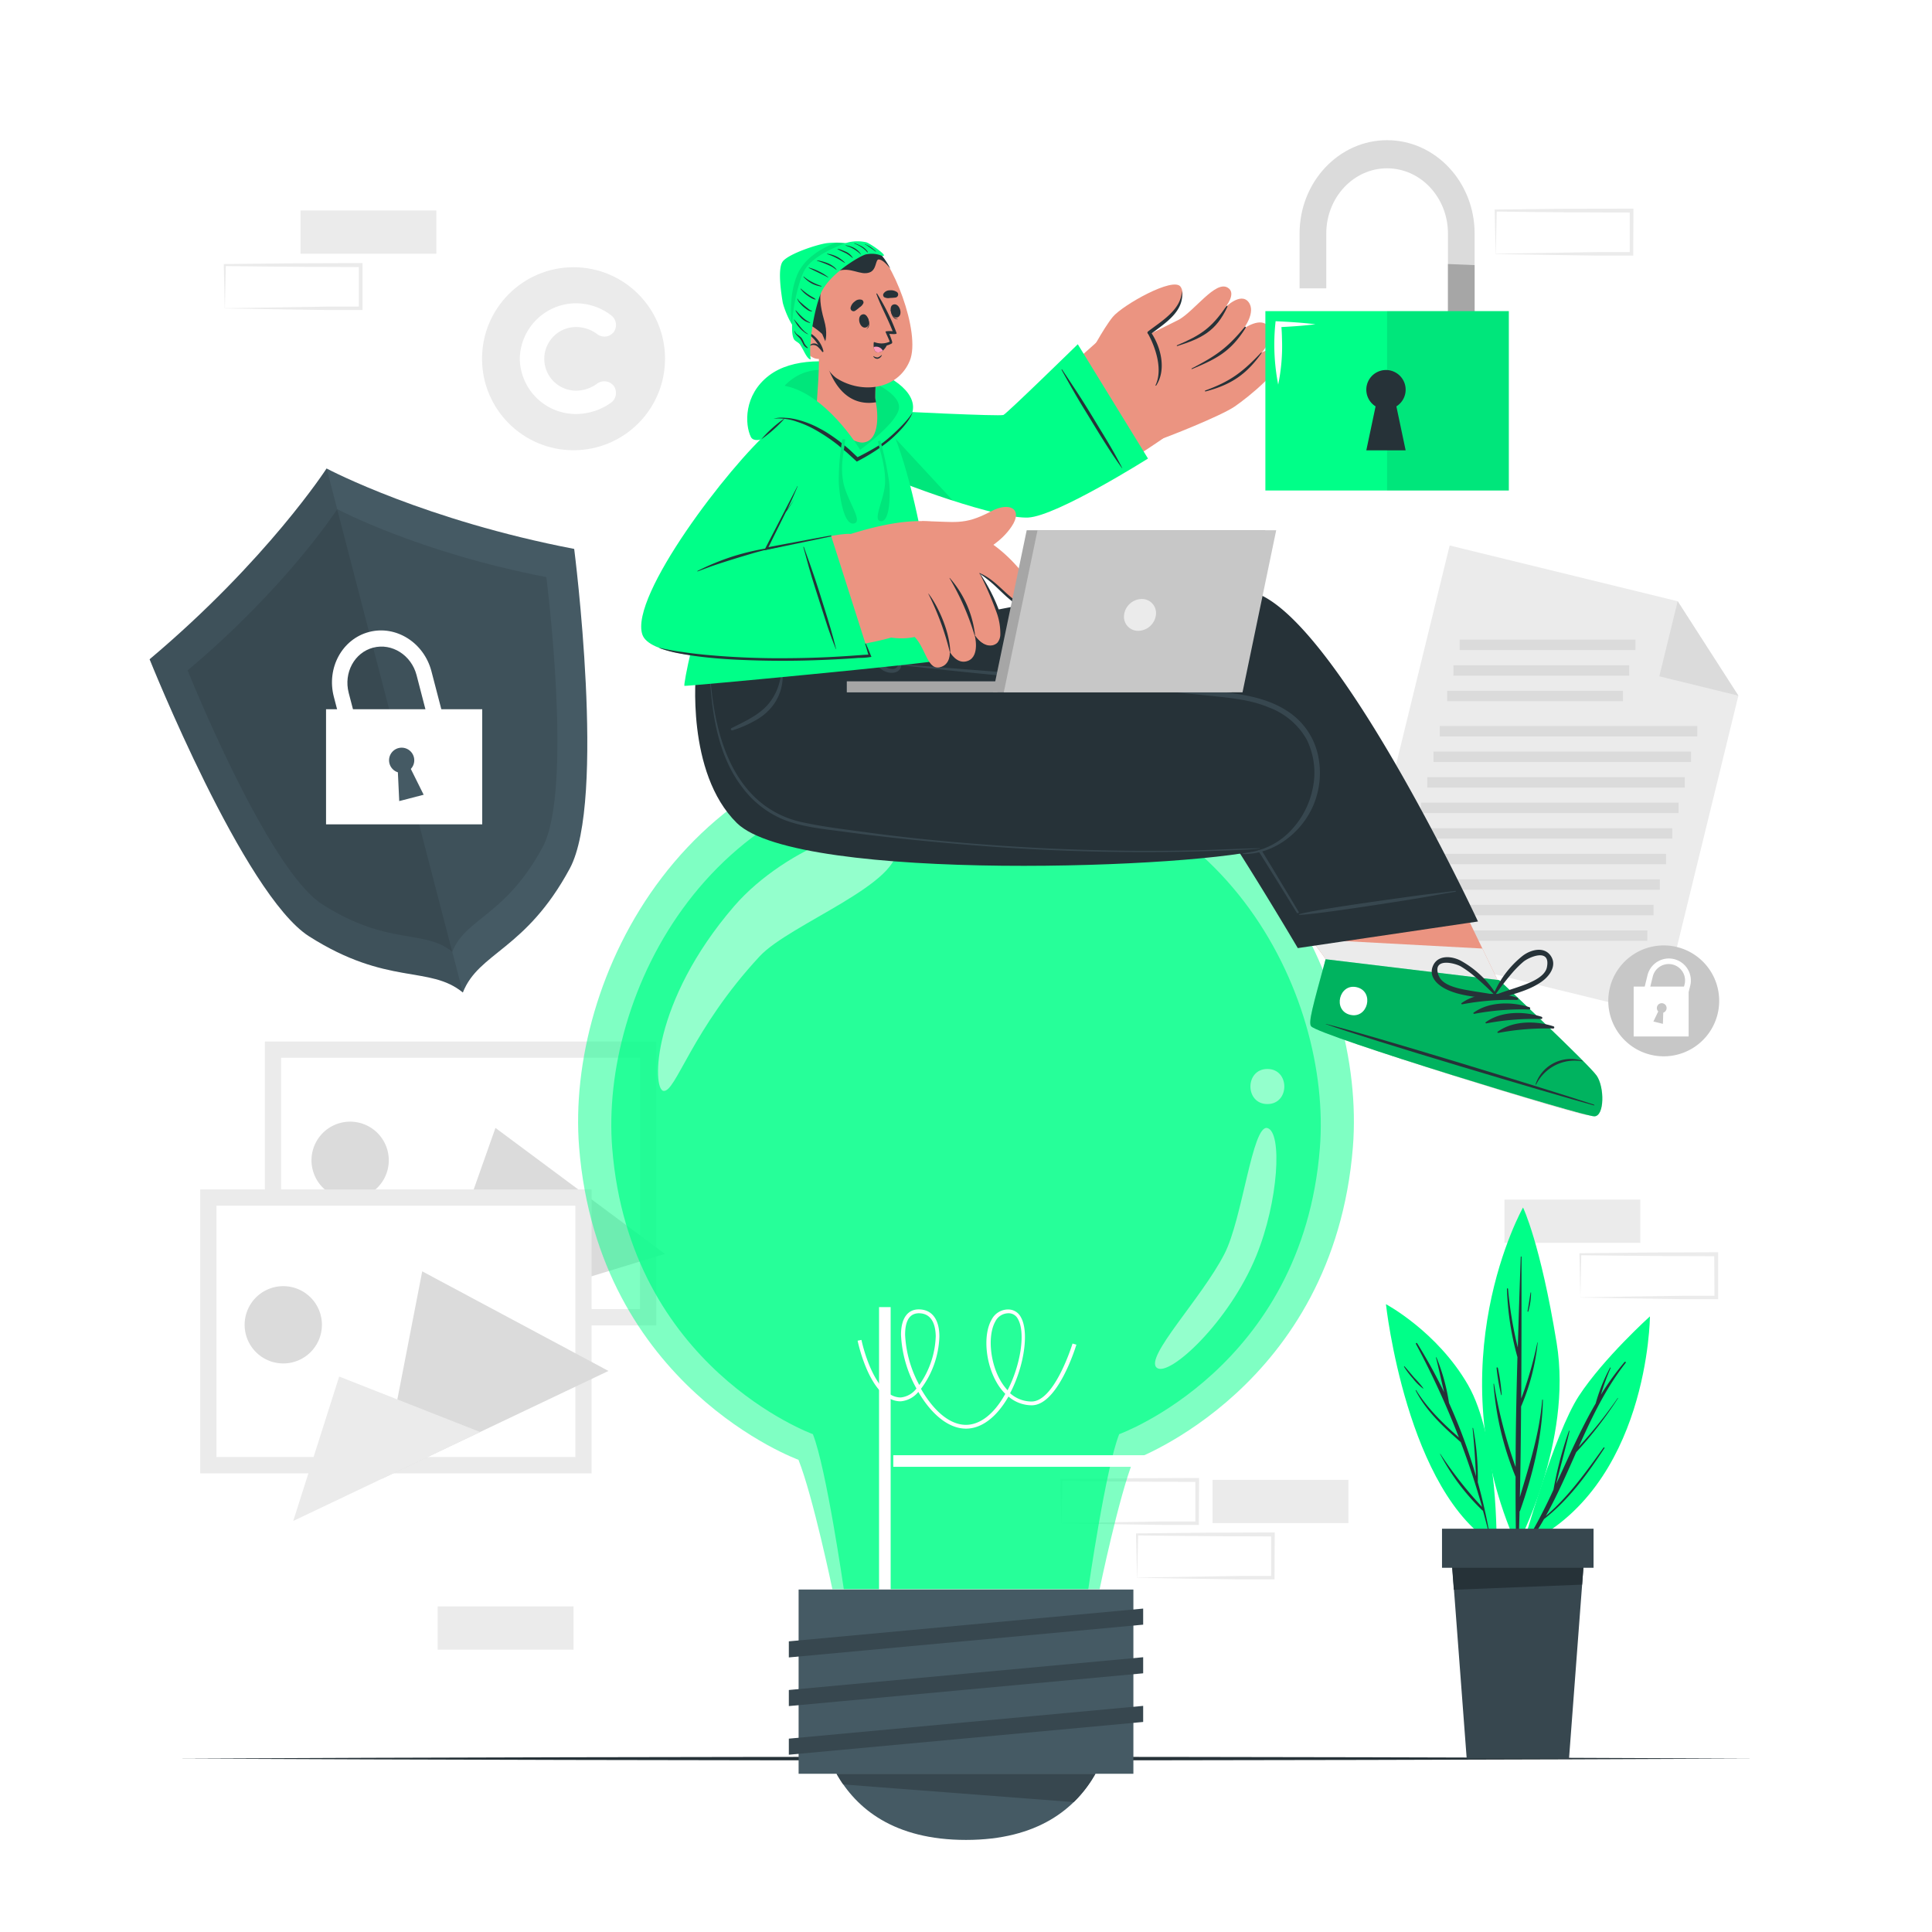<svg class="animated" id="freepik_stories-copyright" xmlns="http://www.w3.org/2000/svg" viewBox="0 0 500 500" version="1.1" xmlns:xlink="http://www.w3.org/1999/xlink" xmlns:svgjs="http://svgjs.com/svgjs"><style>svg#freepik_stories-copyright:not(.animated) .animable {opacity: 0;}svg#freepik_stories-copyright.animated #freepik--background-complete--inject-5 {animation: 6s Infinite  linear floating;animation-delay: 0s;}svg#freepik_stories-copyright.animated #freepik--Shield--inject-5 {animation: 6s Infinite  linear heartbeat;animation-delay: 1s;}svg#freepik_stories-copyright.animated #freepik--Plant--inject-5 {animation: 1.5s Infinite  linear wind;animation-delay: 0s;}svg#freepik_stories-copyright.animated #freepik--Symbol--inject-5 {animation: 7.3s 1 forwards cubic-bezier(.36,-0.01,.5,1.38) fadeIn;animation-delay: 0.2s;opacity: 0}svg#freepik_stories-copyright.animated #freepik--Character--inject-5 {animation: 3s Infinite  linear floating;animation-delay: 0s;}svg#freepik_stories-copyright.animated #freepik--Padlock--inject-5 {animation: 6s Infinite  linear heartbeat;animation-delay: 1s;}            @keyframes floating {                0% {                    opacity: 1;                    transform: translateY(0px);                }                50% {                    transform: translateY(-10px);                }                100% {                    opacity: 1;                    transform: translateY(0px);                }            }                    @keyframes heartbeat {                0% {                    transform: scale(1);                }                10% {                    transform: scale(1.1);                }                30% {                    transform: scale(1);                }                40% {                    transform: scale(1);                }                50% {                    transform: scale(1.1);                }                60% {                    transform: scale(1);                }                100% {                    transform: scale(1);                }            }                    @keyframes wind {                0% {                    transform: rotate( 0deg );                }                25% {                    transform: rotate( 1deg );                }                75% {                    transform: rotate( -1deg );                }            }                    @keyframes fadeIn {                0% {                    opacity: 0;                }                100% {                    opacity: 1;                }            }        </style><g id="freepik--background-complete--inject-5" class="animable" style="transform-origin: 245.415px 240.465px;"><g id="el13tz79qmpf3s"><rect x="389.35" y="310.46" width="35.16" height="11.19" style="fill: rgb(235, 235, 235); transform-origin: 406.93px 316.055px; transform: rotate(180deg);" class="animable"></rect></g><path d="M409,335.76c5.83-.1,20.81-.35,26.44-.41l8.71,0-.45.45-.05-11.19.5.5c-5.84,0-20.72-.07-26.37-.15l-8.78-.11.23-.24L409,335.76Zm0,0-.24-11.19v-.23H409l17.57-.19,17.58-.07h.5v.5l0,11.19v.46h-.46l-8.87,0c-5.6-.07-20.5-.32-26.28-.42Z" style="fill: rgb(235, 235, 235); transform-origin: 426.705px 330.155px;" id="elwxx2k2qy79s" class="animable"></path><path d="M274.66,394.17c5.84-.1,20.81-.35,26.45-.42l8.71,0-.46.46,0-11.19.5.5-17.58-.07-17.58-.19.24-.24-.24,11.19Zm0,0L274.42,383v-.24h.24c4.39-.06,13.19-.16,17.58-.19l17.58-.07h.5v.5l-.05,11.19v.46h-.45l-8.87,0c-5.6-.06-20.51-.31-26.29-.41Z" style="fill: rgb(235, 235, 235); transform-origin: 292.37px 388.575px;" id="el6mdcdv5zj26" class="animable"></path><path d="M294.27,408.28c5.84-.1,20.81-.35,26.45-.42l8.71,0-.46.46,0-11.19.5.5c-5.84,0-20.73-.08-26.37-.16l-8.79-.11.24-.23-.24,11.19Zm0,0L294,397.09v-.24h.24c4.39-.06,13.2-.16,17.58-.19l17.58-.07h.5v.5l-.05,11.19v.46h-.45l-8.87,0c-5.6-.06-20.51-.31-26.29-.41Z" style="fill: rgb(235, 235, 235); transform-origin: 311.95px 402.665px;" id="elwjkg52povnp" class="animable"></path><g id="elxxkr9a78ind"><rect x="313.81" y="382.98" width="35.16" height="11.19" style="fill: rgb(235, 235, 235); transform-origin: 331.39px 388.575px; transform: rotate(180deg);" class="animable"></rect></g><g id="ellklmah3a97n"><rect x="113.27" y="415.74" width="35.16" height="11.19" style="fill: rgb(235, 235, 235); transform-origin: 130.85px 421.335px; transform: rotate(180deg);" class="animable"></rect></g><g id="el0ai3mv9gs9n"><rect x="77.77" y="54.47" width="35.16" height="11.19" style="fill: rgb(235, 235, 235); transform-origin: 95.35px 60.065px; transform: rotate(180deg);" class="animable"></rect></g><path d="M58.16,79.77c5.84-.1,20.81-.35,26.45-.42l8.71,0-.46.46,0-11.19.5.5c-5.84,0-20.73-.08-26.37-.16l-8.79-.11.24-.23-.24,11.19Zm0,0-.24-11.19v-.24h.24c4.39-.06,13.19-.16,17.58-.2l17.58-.06h.5v.51l0,11.19v.45h-.45l-8.87,0c-5.6-.06-20.51-.32-26.29-.41Z" style="fill: rgb(235, 235, 235); transform-origin: 75.87px 74.155px;" id="elrfc9hqwfzgp" class="animable"></path><path d="M387.07,65.66c5.84-.1,20.81-.35,26.45-.42l8.71,0-.46.46,0-11.19.5.5-17.58-.07c-4.38,0-13.2-.14-17.58-.2l.24-.23-.24,11.19Zm0,0-.24-11.19v-.24h.24c4.39-.06,13.2-.16,17.58-.2L422.23,54h.5v.51l-.05,11.19v.45h-.45l-8.87,0c-5.6-.06-20.5-.32-26.29-.41Z" style="fill: rgb(235, 235, 235); transform-origin: 404.78px 60.075px;" id="el5eq3eyn954k" class="animable"></path><polygon points="429.7 262.62 350.22 243.19 375.17 141.17 434.18 155.6 449.89 180.04 429.7 262.62" style="fill: rgb(235, 235, 235); transform-origin: 400.055px 201.895px;" id="el6re9cg18hvf" class="animable"></polygon><polygon points="434.18 155.6 449.89 180.04 429.43 175.03 434.18 155.6" style="fill: rgb(219, 219, 219); transform-origin: 439.66px 167.82px;" id="elc5kjgjcd87" class="animable"></polygon><g id="eljktdu2hphl"><rect x="377.76" y="165.54" width="45.49" height="2.7" style="fill: rgb(219, 219, 219); transform-origin: 400.505px 166.89px; transform: rotate(-166.26deg);" class="animable"></rect></g><g id="ele3zcocfdlod"><rect x="376.15" y="172.16" width="45.49" height="2.7" style="fill: rgb(219, 219, 219); transform-origin: 398.895px 173.51px; transform: rotate(-166.26deg);" class="animable"></rect></g><g id="elcsjmj7tf4in"><rect x="374.53" y="178.77" width="45.49" height="2.7" style="fill: rgb(219, 219, 219); transform-origin: 397.275px 180.12px; transform: rotate(-166.26deg);" class="animable"></rect></g><g id="el52pmhuowdfm"><rect x="372.61" y="187.89" width="66.65" height="2.7" style="fill: rgb(219, 219, 219); transform-origin: 405.935px 189.24px; transform: rotate(-166.26deg);" class="animable"></rect></g><g id="elcy00lczn96"><rect x="370.99" y="194.51" width="66.65" height="2.7" style="fill: rgb(219, 219, 219); transform-origin: 404.315px 195.86px; transform: rotate(-166.26deg);" class="animable"></rect></g><g id="el5hqbwjg5pun"><rect x="369.38" y="201.12" width="66.65" height="2.7" style="fill: rgb(219, 219, 219); transform-origin: 402.705px 202.47px; transform: rotate(-166.26deg);" class="animable"></rect></g><g id="el6uobmr0k3lv"><rect x="367.76" y="207.73" width="66.65" height="2.7" style="fill: rgb(219, 219, 219); transform-origin: 401.085px 209.08px; transform: rotate(-166.26deg);" class="animable"></rect></g><g id="ela0w9zuxhlxh"><rect x="366.14" y="214.34" width="66.65" height="2.7" style="fill: rgb(219, 219, 219); transform-origin: 399.465px 215.69px; transform: rotate(-166.26deg);" class="animable"></rect></g><g id="elndfx4gjo88b"><rect x="364.53" y="220.96" width="66.65" height="2.7" style="fill: rgb(219, 219, 219); transform-origin: 397.855px 222.31px; transform: rotate(-166.26deg);" class="animable"></rect></g><g id="elhf2ax1rjz6g"><rect x="362.91" y="227.57" width="66.65" height="2.7" style="fill: rgb(219, 219, 219); transform-origin: 396.235px 228.92px; transform: rotate(-166.26deg);" class="animable"></rect></g><g id="elyb9injaqv8"><rect x="361.29" y="234.18" width="66.65" height="2.7" style="fill: rgb(219, 219, 219); transform-origin: 394.615px 235.53px; transform: rotate(-166.26deg);" class="animable"></rect></g><g id="elmbm5hbamdlc"><rect x="359.68" y="240.79" width="66.65" height="2.7" style="fill: rgb(219, 219, 219); transform-origin: 393.005px 242.14px; transform: rotate(-166.26deg);" class="animable"></rect></g><path d="M444.51,262.44A14.35,14.35,0,1,1,434,245.09,14.34,14.34,0,0,1,444.51,262.44Z" style="fill: rgb(199, 199, 199); transform-origin: 430.573px 259.025px;" id="elzoph0fe15qq" class="animable"></path><g id="elyz7d4x9k7"><rect x="422.79" y="255.33" width="14.23" height="12.91" style="fill: rgb(255, 255, 255); transform-origin: 429.905px 261.785px; transform: rotate(13.74deg);" class="animable"></rect></g><path d="M436,260.73l-1.41-.34,1.37-5.6a4.24,4.24,0,1,0-8.24-2l-1.37,5.6L425,258l1.37-5.6a5.69,5.69,0,0,1,11.06,2.7Z" style="fill: rgb(255, 255, 255); transform-origin: 431.296px 254.394px;" id="elrlgg456r4a9" class="animable"></path><path d="M430.45,262.08l-.09,2.89-2.46-.6,1.25-2.61a1.26,1.26,0,1,1,1.3.32Z" style="fill: rgb(199, 199, 199); transform-origin: 429.608px 262.297px;" id="elkoc4jztqoxe" class="animable"></path><g id="ely6uqav9pt6"><rect x="68.55" y="269.54" width="101.29" height="73.48" style="fill: rgb(235, 235, 235); transform-origin: 119.195px 306.28px; transform: rotate(163.04deg);" class="animable"></rect></g><g id="elaq60b0beipo"><rect x="72.75" y="273.75" width="92.88" height="65.04" style="fill: rgb(255, 255, 255); transform-origin: 119.19px 306.27px; transform: rotate(163.04deg);" class="animable"></rect></g><path d="M81.06,303.23a10,10,0,1,0,6.67-12.52A10,10,0,0,0,81.06,303.23Z" style="fill: rgb(219, 219, 219); transform-origin: 90.616px 300.284px;" id="elqnb3g6t3paf" class="animable"></path><polygon points="110.01 343.44 172.09 324.51 128.22 291.9 110.01 343.44" style="fill: rgb(219, 219, 219); transform-origin: 141.05px 317.67px;" id="ela2ghyhx1v9v" class="animable"></polygon><polygon points="85.68 350.88 136.93 335.25 102.95 315.67 85.68 350.88" style="fill: rgb(235, 235, 235); transform-origin: 111.305px 333.275px;" id="el187x0ytcde4" class="animable"></polygon><g id="elhzawmaonbxp"><rect x="51.81" y="307.82" width="101.29" height="73.48" style="fill: rgb(235, 235, 235); transform-origin: 102.455px 344.56px; transform: rotate(154.57deg);" class="animable"></rect></g><g id="elbjjn8e4ux1"><rect x="56.02" y="312.04" width="92.88" height="65.04" style="fill: rgb(255, 255, 255); transform-origin: 102.46px 344.56px; transform: rotate(154.57deg);" class="animable"></rect></g><path d="M64.29,347.17a10,10,0,1,0,4.76-13.36A10,10,0,0,0,64.29,347.17Z" style="fill: rgb(219, 219, 219); transform-origin: 73.312px 342.856px;" id="elz3md2z2yij" class="animable"></path><polygon points="98.85 382.68 157.47 354.8 109.27 329.02 98.85 382.68" style="fill: rgb(219, 219, 219); transform-origin: 128.16px 355.85px;" id="elkakec4asf39" class="animable"></polygon><polygon points="75.89 393.62 124.28 370.61 87.78 356.25 75.89 393.62" style="fill: rgb(235, 235, 235); transform-origin: 100.085px 374.935px;" id="elyyyoz5rf9ar" class="animable"></polygon><circle cx="148.43" cy="92.84" r="23.68" style="fill: rgb(235, 235, 235); transform-origin: 148.43px 92.84px;" id="elw0i75pvwem" class="animable"></circle><path d="M134.52,92.9A14.61,14.61,0,0,1,149.1,78.49a15.09,15.09,0,0,1,9.13,3.16,3.14,3.14,0,0,1,.63,4.24,3.06,3.06,0,0,1-4.31.58,9.14,9.14,0,0,0-5.45-1.84,8.24,8.24,0,1,0,0,16.48,9.28,9.28,0,0,0,5.45-1.84,3.13,3.13,0,0,1,4.31.63,3.17,3.17,0,0,1-.63,4.25,15.81,15.81,0,0,1-9.13,3A14.54,14.54,0,0,1,134.52,92.9Z" style="fill: rgb(255, 255, 255); transform-origin: 146.968px 92.82px;" id="ellbe9fn9w8ii" class="animable"></path></g><g id="freepik--Floor--inject-5" class="animable" style="transform-origin: 250px 455.124px;"><path d="M454.42,455.12c-131,.62-277.88.62-408.84,0,131-.61,277.88-.61,408.84,0Z" style="fill: rgb(38, 50, 56); transform-origin: 250px 455.124px;" id="elmcpf8ty5ksq" class="animable"></path></g><g id="freepik--Shield--inject-5" class="animable" style="transform-origin: 95.358px 189.05px;"><path d="M148.6,142.06s8.36,65.12-1.15,82.73c-11.41,21.13-23.55,21.63-27.66,32.07,0,0,0,0,0,0-8.68-7.12-19.52-1.63-39.8-14.54-16.88-10.75-41.27-71.7-41.27-71.7C69.16,145,84.52,121.24,84.52,121.24h0C85.3,121.66,110.14,134.67,148.6,142.06Z" style="fill: rgb(69, 90, 100); transform-origin: 95.358px 189.05px;" id="el8rsfubgy048" class="animable"></path><g id="el4bipochdrmc"><path d="M84.54,121.25l35.25,135.61s0,0,0,0c-8.68-7.12-19.52-1.63-39.8-14.54-16.88-10.75-41.27-71.7-41.27-71.7C69.16,145,84.52,121.24,84.52,121.24Z" style="opacity: 0.1; transform-origin: 79.255px 189.05px;" class="animable"></path></g><path d="M48.55,173.49S69.17,225,83.43,234.06c17.13,10.92,26.29,6.28,33.62,12.29,3.48-8.82,13.74-9.23,23.39-27.11,8-14.88.95-69.89.95-69.89-33-6.35-54.12-17.59-54.12-17.59S74.28,151.87,48.55,173.49Z" style="fill: rgb(69, 90, 100); transform-origin: 96.405px 189.055px;" id="el0usin1k1vngo" class="animable"></path><g id="el5tcn94uialx"><path d="M48.55,173.49S69.17,225,83.43,234.06c17.13,10.92,26.29,6.28,33.62,12.29,3.48-8.82,13.74-9.23,23.39-27.11,8-14.88.95-69.89.95-69.89-33-6.35-54.12-17.59-54.12-17.59S74.28,151.87,48.55,173.49Z" style="opacity: 0.1; transform-origin: 96.405px 189.055px;" class="animable"></path></g><g id="elrjvy96jyj1l"><path d="M48.55,173.49S69.17,225,83.43,234.06c17.12,10.91,26.28,6.29,33.61,12.27L87.26,131.78C86.86,132.4,73.88,152.21,48.55,173.49Z" style="opacity: 0.1; transform-origin: 82.795px 189.055px;" class="animable"></path></g><path d="M111.66,173.74l3.55,13.63-3.86,1-3.54-13.64c-1.35-5.18-6.38-8.38-11.23-7.12s-7.68,6.5-6.34,11.69l3.55,13.63-3.85,1-3.55-13.63c-1.93-7.43,2.17-14.94,9.14-16.75S109.73,166.31,111.66,173.74Z" style="fill: rgb(255, 255, 255); transform-origin: 100.561px 178.542px;" id="elmli2dk0x4hr" class="animable"></path><g id="el5429wm1g96f"><rect x="84.38" y="183.55" width="40.42" height="29.79" style="fill: rgb(255, 255, 255); transform-origin: 104.59px 198.445px; transform: rotate(-14.452deg);" class="animable"></rect></g><path d="M106.32,199l3.32,6.68-6.32,1.64-.35-7.45a3.26,3.26,0,1,1,3.35-.87Z" style="fill: rgb(69, 90, 100); transform-origin: 105.165px 200.41px;" id="elg9o2ojp81of" class="animable"></path></g><g id="freepik--Plant--inject-5" class="animable" style="transform-origin: 392.84px 383.81px;"><path d="M394.12,400s8.06-28.91,14.49-38.73S427,340.68,427,340.68,426.75,385.26,394.12,400Z" style="fill: rgb(0, 255, 136); transform-origin: 410.56px 370.34px;" id="elci6a1lmudsp" class="animable"></path><path d="M394.7,399.52a137,137,0,0,0,7.34-14,98.27,98.27,0,0,1,4-15.2.08.08,0,0,1,.15.05c-1.07,4.57-2.32,9.1-3.45,13.65,3.26-7,6.35-14.16,10.22-20.81a44.31,44.31,0,0,1,3.73-9.26c.05-.08.19,0,.15.06a58.17,58.17,0,0,0-2.52,6.94,68.84,68.84,0,0,1,6.12-8.46c.14-.16.43,0,.29.2-5.18,6.61-8.76,14.12-12.16,21.74a115.67,115.67,0,0,0,10.11-12.64,0,0,0,0,1,.07.05,103,103,0,0,1-10.83,14c-2.47,5.58-4.91,11.18-7.87,16.49,5.91-5,10.45-11.46,14.95-17.69.1-.14.32,0,.22.15-4.5,6.84-9.15,13.28-15.63,18.35a71.45,71.45,0,0,1-4.32,6.75A.35.35,0,0,1,394.7,399.52Z" style="fill: rgb(38, 50, 56); transform-origin: 407.724px 376.205px;" id="ell6ljgka4djt" class="animable"></path><path d="M392.59,400.06s14.48-26.66,10.27-52.51-8.7-35.05-8.7-35.05S371.4,352.7,392.59,400.06Z" style="fill: rgb(0, 255, 136); transform-origin: 393.595px 356.28px;" id="el8jo6isfkc9o" class="animable"></path><path d="M386.65,358.15a125.31,125.31,0,0,0,5.59,21.52c0-9.48.22-19,.47-28.45A73.85,73.85,0,0,1,390,333.55c0-.17.26-.16.27,0a99.84,99.84,0,0,0,2.54,15.2q.33-11.75.76-23.47a.1.1,0,0,1,.2,0c0,12.22,0,24.45-.08,36.67a98.19,98.19,0,0,0,4.18-14.52s.08,0,.08,0A56.83,56.83,0,0,1,393.66,364c-.06,7.81-.14,15.63-.32,23.44,2.45-8.31,5.07-16.35,5.78-25.13a.09.09,0,1,1,.18,0c-.19,9.68-2.69,19.51-5.88,28.61a.67.67,0,0,1-.16.23c-.07,2.86-.16,5.71-.25,8.57a.32.32,0,0,1-.64,0q-.17-8.78-.14-17.53a78.73,78.73,0,0,1-5.71-24C386.52,358.09,386.64,358.08,386.65,358.15Z" style="fill: rgb(38, 50, 56); transform-origin: 392.91px 362.61px;" id="elnq91hh20bfq" class="animable"></path><path d="M387.64,354a49.13,49.13,0,0,1,1,7c0,.08-.12.09-.14,0a51.71,51.71,0,0,1-1.19-7C387.3,353.88,387.61,353.85,387.64,354Z" style="fill: rgb(38, 50, 56); transform-origin: 387.975px 357.481px;" id="ella3zg4wmog" class="animable"></path><path d="M396.11,334.54c0-.08.13-.06.13,0a18.2,18.2,0,0,1-.72,4.86c0,.13-.22.07-.2-.06C395.64,337.76,395.83,336.14,396.11,334.54Z" style="fill: rgb(38, 50, 56); transform-origin: 395.779px 336.98px;" id="elet5ulu259pf" class="animable"></path><path d="M387.3,400.06s.59-27.83-7.39-41.66-21.23-20.88-21.23-20.88S364,386.57,387.3,400.06Z" style="fill: rgb(0, 255, 136); transform-origin: 372.995px 368.79px;" id="elirueeb66b4j" class="animable"></path><path d="M372.75,376.26A103,103,0,0,0,383.56,390q-2.4-8.54-5.53-16.78c-4.47-3.92-8.91-8-11.66-13.36,0-.09.08-.16.13-.08,2.95,4.76,6.9,8.57,11.06,12.23a213.76,213.76,0,0,0-11.12-24.2.18.18,0,0,1,.31-.18,134.74,134.74,0,0,1,7,12.7c-.75-3-1.35-6-2.12-9,0-.08.1-.11.13,0A50.54,50.54,0,0,1,375,363.08a142.4,142.4,0,0,1,7,19c-.21-4.17-.47-8.33-.9-12.49,0-.07.12-.09.14,0a67.91,67.91,0,0,1,1.21,14c1.15,4.15,2.12,8.35,2.89,12.57,0,.12-.14.17-.17.05-.44-1.77-.91-3.53-1.39-5.28a.18.18,0,0,1-.09,0,56.62,56.62,0,0,1-11-14.64S372.73,376.23,372.75,376.26Z" style="fill: rgb(38, 50, 56); transform-origin: 375.855px 371.917px;" id="el46v1phws4zt" class="animable"></path><path d="M363.5,353.62c.89,1,1.71,2,2.57,3a23.41,23.41,0,0,1,2.3,2.68,0,0,0,0,1-.07.06,13.42,13.42,0,0,1-2.65-2.62,22,22,0,0,1-2.27-3A.08.08,0,0,1,363.5,353.62Z" style="fill: rgb(38, 50, 56); transform-origin: 365.863px 356.478px;" id="eleeaxf180sol" class="animable"></path><path d="M410.06,402.1l-1,13.18-3,39.84H379.58l-3-39.84-1-13.18h34.52Z" style="fill: rgb(55, 71, 79); transform-origin: 392.84px 428.61px;" id="elgwkvzcg3b4c" class="animable"></path><path d="M410.06,402.1l-.61,8-33.2,1.33-.71-9.34h34.52Z" style="fill: rgb(38, 50, 56); transform-origin: 392.8px 406.76px;" id="el5r0dfomfp05" class="animable"></path><g id="eljsj43k73z7e"><rect x="373.19" y="395.63" width="39.22" height="10.11" style="fill: rgb(55, 71, 79); transform-origin: 392.8px 400.685px; transform: rotate(180deg);" class="animable"></rect></g></g><g id="freepik--light-bulb--inject-5" class="animable" style="transform-origin: 250px 332.96px;"><g id="elqrkowktx5uo"><g style="opacity: 0.5; transform-origin: 250px 300.515px;" class="animable"><path d="M350.13,296.85c-5,62.19-56.77,80.94-56.77,80.94-3.81,9.45-8.78,33.49-8.78,33.49H215.42s-5-24-8.78-33.49c0,0-51.81-18.75-56.77-80.94-3.45-43.21,27.32-107.09,99.75-107.1h.76C322.81,189.76,353.58,253.64,350.13,296.85Z" style="fill: rgb(0, 255, 136); transform-origin: 250px 300.515px;" id="ely3i384huwl" class="animable"></path></g></g><g id="eloga3b22q9jp"><g style="opacity: 0.7; transform-origin: 250.01px 305.205px;" class="animable"><path d="M341.58,297.16c-4.54,56.88-51.93,74-51.93,74-3.48,8.65-8,40.09-8,40.09H218.37s-4.54-31.44-8-40.09c0,0-47.39-17.15-51.93-74-3.16-39.52,25-97.94,91.24-98h.68C316.6,199.22,344.74,257.64,341.58,297.16Z" style="fill: rgb(0, 255, 136); transform-origin: 250.01px 305.205px;" id="elgagqhj2yj3" class="animable"></path></g></g><g id="elwlghq04s6y"><rect x="227.5" y="338.28" width="3" height="79.68" style="fill: rgb(255, 255, 255); transform-origin: 229px 378.12px; transform: rotate(-11.535deg);" class="animable"></rect></g><g id="elgat1bzo7e66"><rect x="231.18" y="376.61" width="79.67" height="3" style="fill: rgb(255, 255, 255); transform-origin: 271.015px 378.11px; transform: rotate(-78.54deg);" class="animable"></rect></g><path d="M250,369.73c-4.82,0-9.24-4.18-12.34-9.51a6.58,6.58,0,0,1-4.57,2.44c-7.84,0-11-15.05-11.14-15.69l1-.2c0,.15,3.13,14.89,10.16,14.89h0a5.8,5.8,0,0,0,4.07-2.32,31.23,31.23,0,0,1-4-13.91c0-4.17,1.67-6.56,4.58-6.56,3.4,0,5.35,2.54,5.35,7a23.69,23.69,0,0,1-4.76,13.55c2.94,5.19,7.14,9.33,11.63,9.33h0c3.62,0,7.18-2.73,10-7.68.06-.11.13-.22.19-.34a14.19,14.19,0,0,1-2.23-2.94c-2.95-5.11-3.54-12.41-1.31-16.27a4.79,4.79,0,0,1,4.27-2.63h0a3.67,3.67,0,0,1,3.3,2c2.18,3.78.86,12.73-2.79,19.67a8.26,8.26,0,0,0,5.55,2.15h0c6,0,10.56-14.83,10.61-15l1,.29c-.2.64-4.81,15.69-11.57,15.69h0a9.3,9.3,0,0,1-6-2.26l-.09.14C257.86,366.82,254,369.73,250,369.73Zm11-29.86h0a3.8,3.8,0,0,0-3.41,2.13c-2,3.52-1.43,10.51,1.32,15.27a13.8,13.8,0,0,0,1.85,2.53c3.42-6.63,4.68-15,2.67-18.45A2.65,2.65,0,0,0,261,339.87Zm-23.18,0c-3,0-3.58,3-3.58,5.56a30.12,30.12,0,0,0,3.67,13,23.1,23.1,0,0,0,4.26-12.62C242.13,343.61,241.57,339.87,237.78,339.87Z" style="fill: rgb(255, 255, 255); transform-origin: 250.26px 354.3px;" id="eluwz9qilblb" class="animable"></path><rect x="206.68" y="411.37" width="86.64" height="47.68" style="fill: rgb(69, 90, 100); transform-origin: 250px 435.21px;" id="elg0ikvonwqb" class="animable"></rect><path d="M283.5,459.05c-5.1,9-14.87,17.12-33.5,17.12s-28.4-8.09-33.5-17.12Z" style="fill: rgb(69, 90, 100); transform-origin: 250px 467.61px;" id="ell31qklp9nml" class="animable"></path><path d="M283.5,459.05a32.06,32.06,0,0,1-5.62,7.33l-59.65-4.57a32.43,32.43,0,0,1-1.73-2.76Z" style="fill: rgb(55, 71, 79); transform-origin: 250px 462.715px;" id="el7ogx36q6mtv" class="animable"></path><polygon points="295.85 420.46 204.15 428.94 204.15 424.78 295.85 416.3 295.85 420.46" style="fill: rgb(55, 71, 79); transform-origin: 250px 422.62px;" id="eld301oai7wof" class="animable"></polygon><polygon points="295.85 433.05 204.15 441.53 204.15 437.37 295.85 428.89 295.85 433.05" style="fill: rgb(55, 71, 79); transform-origin: 250px 435.21px;" id="elhcvwtsgnrml" class="animable"></polygon><polygon points="295.85 445.64 204.15 454.12 204.15 449.96 295.85 441.48 295.85 445.64" style="fill: rgb(55, 71, 79); transform-origin: 250px 447.8px;" id="elglvwt6cph2" class="animable"></polygon><g id="eltfplzczhyvo"><g style="opacity: 0.5; transform-origin: 251.338px 284.609px;" class="animable"><path d="M171.69,282.32c3.18.53,7.29-15.86,24.92-34.84,7.83-8.43,37.54-19,35.4-28.7s-28.65.28-42,15.72C168.58,259.36,168.77,281.83,171.69,282.32Z" style="fill: rgb(255, 255, 255); transform-origin: 201.207px 248.64px;" id="el6cmchmgibq3" class="animable"></path><path d="M328,285.73c5.84,0,5.85-9.08,0-9.08S322.14,285.73,328,285.73Z" style="fill: rgb(255, 255, 255); transform-origin: 327.996px 281.19px;" id="el0u5bv2qbggr" class="animable"></path><path d="M299.41,354c3.19,2.44,18.7-11.86,25.69-28.94,5.8-14.16,6.8-32.08,2.9-33.12s-6.44,23.54-11.13,32.59C311,336,296,351.42,299.41,354Z" style="fill: rgb(255, 255, 255); transform-origin: 314.623px 323.09px;" id="elcl9g8gvnl78" class="animable"></path></g></g></g><g id="freepik--Symbol--inject-5" class="animable" style="transform-origin: 250px 291.05px;"><path d="M214.26,291.2c0-20.5,17.12-36.88,37.48-37a38.82,38.82,0,0,1,23.44,8.12,8.11,8.11,0,0,1,1.64,10.91c-3,3.54-7.68,4.13-11.08,1.48a23.45,23.45,0,0,0-14-4.72c-12,0-21.84,9.88-21.84,21.24s9.89,21.09,21.84,21.09a23.85,23.85,0,0,0,14-4.72,8.06,8.06,0,0,1,11.08,1.63,8.15,8.15,0,0,1-1.64,10.91,40.54,40.54,0,0,1-23.44,7.82C231.38,327.93,214.26,311.41,214.26,291.2Z" style="fill: rgb(0, 255, 136); transform-origin: 246.246px 291.08px;" id="elyttb2im13kh" class="animable"></path><g id="el6ipql8iynq"><g style="opacity: 0.1; transform-origin: 246.246px 291.08px;" class="animable"><path d="M214.26,291.2c0-20.5,17.12-36.88,37.48-37a38.82,38.82,0,0,1,23.44,8.12,8.11,8.11,0,0,1,1.64,10.91c-3,3.54-7.68,4.13-11.08,1.48a23.45,23.45,0,0,0-14-4.72c-12,0-21.84,9.88-21.84,21.24s9.89,21.09,21.84,21.09a23.85,23.85,0,0,0,14-4.72,8.06,8.06,0,0,1,11.08,1.63,8.15,8.15,0,0,1-1.64,10.91,40.54,40.54,0,0,1-23.44,7.82C231.38,327.93,214.26,311.41,214.26,291.2Z" id="el56i67tdpfu2" class="animable" style="transform-origin: 246.246px 291.08px;"></path></g></g><path d="M250,351.91a60.86,60.86,0,1,1,60.86-60.86A60.93,60.93,0,0,1,250,351.91Zm0-109.06a48.21,48.21,0,1,0,48.2,48.2A48.25,48.25,0,0,0,250,242.85Z" style="fill: rgb(0, 255, 136); transform-origin: 250px 291.05px;" id="el4fisslsb89s" class="animable"></path><g id="eljba41tzcrpe"><path d="M250,351.91a60.86,60.86,0,1,1,60.86-60.86A60.93,60.93,0,0,1,250,351.91Zm0-109.06a48.21,48.21,0,1,0,48.2,48.2A48.25,48.25,0,0,0,250,242.85Z" style="opacity: 0.1; transform-origin: 250px 291.05px;" class="animable"></path></g></g><g id="freepik--Character--inject-5" class="animable" style="transform-origin: 290.312px 175.679px;"><path d="M410.78,288.54c-2.53.06-68.2-20.24-70.21-22.59-.22-.26.81-10,2.5-17.7.08-.37-23.31-31-23.31-31l42.3-16.45L382.3,242.7l5.26,10.9s21.91,22,23.85,24.84S413.31,288.49,410.78,288.54Z" style="fill: rgb(235, 148, 129); transform-origin: 366.27px 244.67px;" id="ela7shs9g2xd" class="animable"></path><path d="M410.78,288.55c-2.53.05-68.2-20.24-70.21-22.6-.22-.26.81-10,2.5-17.7,0-.12-1.5-2.17-3.72-5.16l44.29,2.39,3.92,8.13s21.91,22,23.85,24.84S413.31,288.49,410.78,288.55Z" style="fill: rgb(235, 235, 235); transform-origin: 376.065px 265.82px;" id="elrnyt8jngs5" class="animable"></path><path d="M412.63,288.91c-2.64.07-71.19-20.85-73.3-23.3-.81-.93.42-5.17,3.74-17.36L388,253.66s23.19,21.78,25.22,24.72S415.27,288.84,412.63,288.91Z" style="fill: rgb(0, 255, 136); transform-origin: 376.886px 268.58px;" id="elvbe0eg7dktl" class="animable"></path><g id="elqgsugsojnvl"><path d="M412.63,288.91c-2.64.07-71.19-20.85-73.3-23.3-.81-.93.42-5.17,3.74-17.36L388,253.66s23.19,21.78,25.22,24.72S415.27,288.84,412.63,288.91Z" style="opacity: 0.3; transform-origin: 376.886px 268.58px;" class="animable"></path></g><path d="M412.48,285.87c-11.4-3.79-57.76-18-69.32-20.88-.1,0-.12,0,0,.07,11.23,4,57.7,17.84,69.29,21C412.67,286.12,412.72,286,412.48,285.87Z" style="fill: rgb(38, 50, 56); transform-origin: 377.858px 275.533px;" id="elrqf3qz0dmjc" class="animable"></path><path d="M409.58,274.56a9.66,9.66,0,0,0-7.73.71,9.42,9.42,0,0,0-4.44,5.35c0,.07.11.11.14.05a11.15,11.15,0,0,1,12-6A.08.08,0,0,0,409.58,274.56Z" style="fill: rgb(38, 50, 56); transform-origin: 403.5px 277.382px;" id="elhlphwurzgw" class="animable"></path><path d="M392.66,258.19c-4.58-1.46-10.41-1.47-14.42,1.42-.15.11,0,.33.17.3a67.13,67.13,0,0,1,14.16-1.13A.3.3,0,0,0,392.66,258.19Z" style="fill: rgb(38, 50, 56); transform-origin: 385.531px 258.569px;" id="elsip2n2w3kp" class="animable"></path><path d="M395.79,260.66c-4.58-1.47-10.41-1.47-14.42,1.42-.15.11,0,.33.17.3a67.09,67.09,0,0,1,14.15-1.13A.3.3,0,0,0,395.79,260.66Z" style="fill: rgb(38, 50, 56); transform-origin: 388.663px 261.037px;" id="elfb30wmrkmk8" class="animable"></path><path d="M398.92,263.13c-4.58-1.47-10.41-1.47-14.42,1.42-.15.11,0,.33.17.3a65.79,65.79,0,0,1,14.15-1.13A.3.3,0,0,0,398.92,263.13Z" style="fill: rgb(38, 50, 56); transform-origin: 391.793px 263.507px;" id="elzgxc6tno8yh" class="animable"></path><path d="M402,265.6c-4.58-1.47-10.4-1.48-14.41,1.41-.16.12,0,.33.16.31A65.93,65.93,0,0,1,402,266.19.3.3,0,0,0,402,265.6Z" style="fill: rgb(38, 50, 56); transform-origin: 394.885px 265.974px;" id="el6pab8t4wfmn" class="animable"></path><path d="M401.38,247.44c-1.74-2.64-5.25-1.65-7.3-.09a25.23,25.23,0,0,0-7.77,10.49.13.13,0,0,0,.1.17c0,.36.31.76.72.63,4-1.27,8.36-2.13,11.82-4.57C401,252.64,403,249.94,401.38,247.44Zm-8.63,8.05c-1.94.67-3.89,1.24-5.8,2a73.34,73.34,0,0,1,4.67-6,26.79,26.79,0,0,1,2.63-2.59c1.46-1.22,7.15-3.68,6.08,1.46C399.74,253.16,395.06,254.69,392.75,255.49Z" style="fill: rgb(38, 50, 56); transform-origin: 394.138px 252.234px;" id="el4vrupzhlct9" class="animable"></path><path d="M374.36,256.06c3.82,1.83,8.3,1.95,12.42,2.55.43.06.66-.38.6-.74a.12.12,0,0,0,.07-.19,25.2,25.2,0,0,0-9.4-9.05c-2.28-1.21-5.9-1.6-7.18,1.29S372.14,255,374.36,256.06Zm-2-3.47c-1.91-4.89,4.11-3.41,5.75-2.45a26.41,26.41,0,0,1,3,2.12,76,76,0,0,1,5.61,5.16c-2-.41-4-.65-6-1C378.31,256,373.44,255.29,372.39,252.59Z" style="fill: rgb(38, 50, 56); transform-origin: 379.001px 253.167px;" id="eldogsqj96ef" class="animable"></path><path d="M351.17,255.5c4.59,1.14,2.84,8.26-1.76,7.13S346.58,254.37,351.17,255.5Z" style="fill: rgb(255, 255, 255); transform-origin: 350.289px 259.065px;" id="el3hec63o2d16" class="animable"></path><path d="M382.5,238.48l-46.63,6.89s-23.51-40-33.79-51.53l0,0a15.92,15.92,0,0,0-1.88-1.84h0a9.5,9.5,0,0,0-3.36-.84h0c-13.79-1.68-60.2,2.83-92.27.76l15-20,6.63-8.88c36.13-4.12,80.47-18.89,100.48-8.85C348.32,165,382.5,238.48,382.5,238.48Z" style="fill: rgb(38, 50, 56); transform-origin: 293.535px 198.063px;" id="elaw1qb4oustu" class="animable"></path><path d="M376.65,230.56c-7.92,1-5.66.62-13.58,1.73-3.87.54-23.35,3.21-26.88,4.32-.07,0-.05.15,0,.15,3.7,0,23.11-3.06,27-3.67,7.9-1.25,5.62-1,13.5-2.31A.11.11,0,1,0,376.65,230.56Z" style="fill: rgb(55, 71, 79); transform-origin: 356.463px 233.659px;" id="el2uo7xiwjml9" class="animable"></path><path d="M336.1,236c-5.27-8.82-27.36-46.2-32.15-47.92-4.35-1.56-91.45.25-92.74.26-.09,0-.1.15,0,.15,10.31-.14,89.92-.42,92.19.48,4.72,1.87,31.52,46.22,32.22,47.27C335.81,236.47,336.29,236.26,336.1,236Z" style="fill: rgb(55, 71, 79); transform-origin: 273.641px 211.893px;" id="ellq5b4xvcbdc" class="animable"></path><path d="M180.14,173.68s-2.75,26.26,10.57,39.33c15.95,15.63,121.2,11.68,137.51,6.41s16.82-31.59-1-37.69c-17-5.8-92.16-9.14-93.94-9.85s-7-9-7-9Z" style="fill: rgb(38, 50, 56); transform-origin: 260.212px 193.48px;" id="el0471nzq8reed" class="animable"></path><path d="M202.41,172.94c0-.13-.21-.09-.21,0a14.53,14.53,0,0,1-3.39,9.32c-2.5,2.89-6.19,4.5-9.52,6.19-.32.16-.08.66.25.57a29.26,29.26,0,0,0,5.89-2.54,14.37,14.37,0,0,0,4.44-3.69A12.68,12.68,0,0,0,202.41,172.94Z" style="fill: rgb(55, 71, 79); transform-origin: 195.856px 180.944px;" id="eljvs4p2rmz1c" class="animable"></path><path d="M232.55,170.24c-.75-1-1.56-1.85-2.34-2.78-1.83-2.18-3.68-4.38-5.6-6.49-.19-.2-.54.08-.38.3,1.3,1.7,2.67,3.34,4,5,.7.85,1.39,1.7,2.09,2.54a16.05,16.05,0,0,1,1.95,2.47c.5.94-.16,1.74-1.13,1.85a3.41,3.41,0,0,1-2.35-.87,30.82,30.82,0,0,1-4-4.25c-.78-.87-1.55-1.74-2.33-2.6s-1.73-1.78-2.56-2.7c-.06-.06-.16,0-.11.09.73,1,1.4,2,2.13,3s1.47,2,2.22,3,1.45,1.84,2.21,2.73a8.91,8.91,0,0,0,2.24,2c1.39.82,3.82,1,4.56-.8A2.56,2.56,0,0,0,232.55,170.24Z" style="fill: rgb(55, 71, 79); transform-origin: 226.516px 167.514px;" id="elnd6b7ca1dre" class="animable"></path><path d="M326,219.52c-5.62.1-11.23.43-16.84.55s-11.15.15-16.72.1q-16.79-.16-33.54-1.31c-11.28-.78-23.45-1.9-34.66-3.46-5.36-.74-10.8-1.36-16.1-2.5a25.28,25.28,0,0,1-12.69-6.48c-7.26-7-10.09-17.39-11.24-27.28q-.24-2-.39-4c0-.09-.15-.09-.14,0,.65,10.14,2.23,20.72,8.61,28.87a25.37,25.37,0,0,0,10.39,8.06c5,2,10.59,2.49,15.88,3.2,11.26,1.53,23.47,2.71,34.79,3.59s22.8,1.43,34.22,1.6,22.85,0,34.26-.55c1.39-.07,2.78-.15,4.17-.28A.06.06,0,0,0,326,219.52Z" style="fill: rgb(55, 71, 79); transform-origin: 254.858px 197.798px;" id="elg1esacg3kao" class="animable"></path><path d="M341,195a18.11,18.11,0,0,0-7.52-10.76c-4-2.76-8.87-4-13.66-4.71-5.42-.79-10.9-1.19-16.34-1.72q-16.77-1.62-33.55-3c-11.18-.92-35.26-2.79-36.61-2.85-.12,0-.15.2,0,.21,10.8,1.2,20.62,2.23,31.43,3.21s21.73,2,32.59,3.1q8.11.8,16.23,1.63c5,.52,10.17,1,14.87,3a18.64,18.64,0,0,1,9.72,8.25,19.43,19.43,0,0,1,1.61,12.49,22,22,0,0,1-5.22,10.56,18.74,18.74,0,0,1-9.78,5.9c-1,.21-2.18.37-3.09.55-.07,0-.14.16-.07.16,8.08.2,15.56-5.7,18.48-13.08A21.6,21.6,0,0,0,341,195Z" style="fill: rgb(55, 71, 79); transform-origin: 287.406px 196.492px;" id="elifkd0qz5fco" class="animable"></path><path d="M223.66,119c19,9.62,38.62,13.07,44.41,12.42,7.33-.82,32.44-17.33,33.72-18.56,3.12-3.06-14-27.85-17.5-24.72-5.29,4.76-23,20.53-25.23,20.7s-15.6-.14-34.57-1.46C211.38,106.45,211.88,113,223.66,119Z" style="fill: rgb(235, 148, 129); transform-origin: 258.454px 109.682px;" id="ell57trutgjrc" class="animable"></path><path d="M298.8,114.23c3.14-1,17.15-6.58,20.7-9S332.75,95,331.16,92.11s-4.62-.86-4.62-.86,3.58-3.92,1.72-6.7-6.47.55-6.47.55,3.38-4.3,1.32-6.94S317,79.65,317,79.65s3.27-3.79.66-5.25c-3.15-1.75-8.4,5.91-12.51,8.3-.94.55-19.75,9.69-19.75,9.69Z" style="fill: rgb(235, 148, 129); transform-origin: 308.367px 94.186px;" id="ellhya0o1zdgh" class="animable"></path><path d="M317.34,79.3c-3.87,5.63-6.54,7.42-12.72,10.06-.12,0-.07.24.06.2,6.29-2,10-3.8,12.94-10.09C317.77,79.17,317.53,79,317.34,79.3Z" style="fill: rgb(38, 50, 56); transform-origin: 311.109px 84.354px;" id="el3a8zgvup0ym" class="animable"></path><path d="M322.09,84.65c-4.53,5.49-7.41,7.45-13.68,10.7a.09.09,0,0,0,.08.16c6.41-2.67,10-4.51,13.84-10.59C322.5,84.64,322.3,84.4,322.09,84.65Z" style="fill: rgb(38, 50, 56); transform-origin: 315.381px 90.03px;" id="eldzsd6ooa2sd" class="animable"></path><path d="M326.22,91.41c-4.77,5-7.83,7.29-14.32,9.66a.13.13,0,0,0,.07.24c6.85-1.77,10.69-4.61,14.39-9.74C326.61,91.22,326.52,91.09,326.22,91.41Z" style="fill: rgb(38, 50, 56); transform-origin: 319.172px 96.269px;" id="elgvw7zjqmyfl" class="animable"></path><path d="M281.56,92.53S285.52,85,288,82s15.75-10.54,17.55-7.76c2.33,3.58-4.47,9.46-8.18,11.91,0,0,5.39,8.28,1.43,13.56S281.56,92.53,281.56,92.53Z" style="fill: rgb(235, 148, 129); transform-origin: 293.793px 87.325px;" id="el2jobeu2tn5r" class="animable"></path><path d="M305.86,75.43c-.24,4.79-5.31,7.7-8.73,10.34a.39.39,0,0,0,0,.65c2,3.62,3.83,9.32,1.92,13.26a.1.1,0,0,0,.17.1c2.62-4,1.31-9.69-1.17-13.51,3.55-2.66,8.51-5.79,7.84-10.84A0,0,0,1,0,305.86,75.43Z" style="fill: rgb(38, 50, 56); transform-origin: 301.453px 87.623px;" id="el20xghbx177t" class="animable"></path><path d="M278.93,89.09l18.17,29.58s-23.58,14.88-31,15.27-31.74-8-44.31-14-10.15-14.6.45-14,36.54,1.84,37.45,1.45S278.93,89.09,278.93,89.09Z" style="fill: rgb(0, 255, 136); transform-origin: 255.197px 111.522px;" id="eletdtjxvm7j9" class="animable"></path><path d="M284.64,111c-2-3.31-4-6.63-6.13-9.86-1.22-1.84-2.42-3.68-3.65-5.51a.08.08,0,0,0-.13.08c1.89,3.39,3.79,6.8,5.83,10.11s4,6.61,6.11,9.88c1.18,1.86,2.41,3.68,3.71,5.46,0,0,.08,0,.06,0C288.67,117.62,286.66,114.29,284.64,111Z" style="fill: rgb(38, 50, 56); transform-origin: 282.585px 108.385px;" id="elcmjoo8f7n7r" class="animable"></path><g id="elgld41dvgoho"><path d="M246.62,129.57A219,219,0,0,1,221.84,120c-12.48-6-10.15-14.61.45-14l2.65.15Z" style="opacity: 0.1; transform-origin: 229.999px 117.77px;" class="animable"></path></g><path d="M177.12,177.5c.15.19,64.82-5.91,65.49-6.57.94-.93-4.52-49.67-14.67-65.25-2.54-3.9-12-4.81-16.69-1.76C188.12,119,176.6,176.82,177.12,177.5Z" style="fill: rgb(0, 255, 136); transform-origin: 209.909px 139.801px;" id="elyztj2xirr9c" class="animable"></path><path d="M202.37,109.33c-11.47,9.36-41.34,46.74-34.63,55.21s50.93,4.31,63.74.21c3.82-1.22-6.75-25.4-10.89-26.49-3.45-.91-22.47,4.85-22.85,3.75s3.58-9.46,10-24.43C215.16,100.31,207.43,105.2,202.37,109.33Z" style="fill: rgb(235, 148, 129); transform-origin: 199.534px 137.424px;" id="elb8sk1ss3s28" class="animable"></path><path d="M238.53,134.89c8.56,0,10.76,1.28,18-2.58,4.72-2.53,8.37-.6,5.24,4-5.12,7.55-16.15,9.91-20.21,9.62Z" style="fill: rgb(235, 148, 129); transform-origin: 250.733px 138.571px;" id="elh09txtfkosq" class="animable"></path><path d="M215.14,139.94s10.14-4,19.25-4.89c6.31-.64,20.17-.51,31.39,14.71,2.66,3.61,3.88,10.64-2.6,6.32-4.61-3.07-6.6-6.4-9.61-7.7,0,0,.5,9.13-3.22,11.65a82,82,0,0,1-10.19,5.9,18.43,18.43,0,0,1-1.28-1.81s-3.69,2-9.94.57Z" style="fill: rgb(235, 148, 129); transform-origin: 241.534px 150.395px;" id="elzfbnqjfp4od" class="animable"></path><path d="M240.51,135.4c2.71,1.92,8.38,6.08,11.84,11.1,3.85,5.57,9.74,17.34,5.6,20.14-3,2.05-5.69-2.25-5.69-2.25s1.42,5.38-1.73,6.63c-2.87,1.14-4.72-2.31-4.72-2.31s.29,3.41-2.68,4c-3.58.68-3.61-6.58-7.83-9C234.35,163.11,240.51,135.4,240.51,135.4Z" style="fill: rgb(235, 148, 129); transform-origin: 247.282px 154.077px;" id="eltgxogpgq48j" class="animable"></path><path d="M245.79,149.57a27,27,0,0,1,6.54,14.69c0,.14-.09.22-.13.1a66.48,66.48,0,0,0-6.47-14.75S245.76,149.55,245.79,149.57Z" style="fill: rgb(38, 50, 56); transform-origin: 249.03px 156.992px;" id="ellofqq3q1k8c" class="animable"></path><path d="M240.27,153.62c1.75,2.11,5.4,8.84,5.66,15,0,.14-.1.21-.13.09a72,72,0,0,0-5.58-15.11S240.25,153.59,240.27,153.62Z" style="fill: rgb(38, 50, 56); transform-origin: 243.075px 161.185px;" id="elmjjwurk724q" class="animable"></path><path d="M253.58,148.32c2.63,1.18,4.22,2.76,6.32,4.68a36.33,36.33,0,0,0,3.22,2.71c1,.76,2.55,1.89,3.86,1.11a2.24,2.24,0,0,0,.81-2.17,10.9,10.9,0,0,0-1.08-3.31s.05-.08.07,0a16,16,0,0,1,1.27,3,3.65,3.65,0,0,1-.05,2.17c-.6,1.46-2.41,1.41-3.61.83a11.72,11.72,0,0,1-2-1.34c-.62-.47-1.2-1-1.78-1.48-1.18-1.06-2.3-2.18-3.47-3.25a36.23,36.23,0,0,0-3.6-2.81A.05.05,0,0,1,253.58,148.32Z" style="fill: rgb(38, 50, 56); transform-origin: 260.839px 153.018px;" id="elqjx6sx9qvk" class="animable"></path><path d="M258,158.73a84.74,84.74,0,0,0-4.48-10.35s0-.08.06,0a44.91,44.91,0,0,1,5.12,10,15,15,0,0,1,.91,6c-.38,2.86-2.35,3.14-3.07,3.18a3.71,3.71,0,0,1-2.38-.72,7.56,7.56,0,0,1-1.93-2.38s0-.09.07,0c.84,1.26,2.33,2.59,3.91,2.6a2.65,2.65,0,0,0,1.9-.71,3.41,3.41,0,0,0,.77-2.24A15.8,15.8,0,0,0,258,158.73Z" style="fill: rgb(38, 50, 56); transform-origin: 255.931px 157.954px;" id="elw4rfnzp6u2" class="animable"></path><path d="M215.1,138.71l9.79,30.72s-55.29,4.75-58.65-5.21,22.45-43.69,33.29-53.06c12.56-10.86,13.38-6.47,9.49,4.14-4.07,11.1-11.16,27-11.16,27Z" style="fill: rgb(0, 255, 136); transform-origin: 195.415px 137.716px;" id="elxt86dy382mb" class="animable"></path><path d="M180.51,147.76a64.27,64.27,0,0,1,8.44-3.53,61.61,61.61,0,0,1,8.78-2.2c1.7-.32,3.4-.55,5.11-.8,0,0,.06.07,0,.08a78.62,78.62,0,0,0-8.85,2.13c-2.9.85-5.77,1.74-8.64,2.69-1.62.54-3.21,1.16-4.81,1.75C180.48,147.91,180.44,147.8,180.51,147.76Z" style="fill: rgb(38, 50, 56); transform-origin: 191.67px 144.558px;" id="elm6eoyoneht" class="animable"></path><path d="M215,138.61c-.28,0-15.61,2.88-16.12,3,.09-.21,3.78-7.66,4.33-8.75.06-.11.1-.22.16-.33.34-.47.67-.94,1-1.43l1.22-1.87s0,0,0,0c-.43.6-.87,1.21-1.29,1.82-.2.28-.39.56-.58.85.37-.77.73-1.55,1.09-2.32.57-1.25,1.1-2.5,1.63-3.76,0,0-.05-.07-.07,0-1.09,2.17-2.24,4.31-3.34,6.47s-5.25,10.13-5.22,10.13,16.93-3.51,17.26-3.6A.1.1,0,1,0,215,138.61Z" style="fill: rgb(38, 50, 56); transform-origin: 206.478px 134.104px;" id="eluluixyll5sr" class="animable"></path><path d="M213.4,157.56c-1.07-3.42-2.12-6.86-3.32-10.24-.68-1.93-1.35-3.86-2.05-5.77,0-.08-.15,0-.13,0,.94,3.48,1.89,7,3,10.41s2.16,6.85,3.29,10.26c.65,1.93,1.35,3.84,2.12,5.74,0,0,.08,0,.07,0C215.54,164.46,214.48,161,213.4,157.56Z" style="fill: rgb(38, 50, 56); transform-origin: 212.139px 154.737px;" id="elw919ueaof7" class="animable"></path><path d="M225.53,170c-.42-1-.93-2.33-1.38-3.27-.12-.25-.3-.23-.22,0,.3.86.52,1.81.81,2.7-.77,0-1.55.07-2.32.13l-2.68.19c-1.76.12-3.51.22-5.26.31-3.56.17-7.11.26-10.67.28a205.92,205.92,0,0,1-21.37-.89c-2-.2-4-.43-5.94-.73a56,56,0,0,1-5.8-1.07s-.08.08,0,.09a31.87,31.87,0,0,0,5,1.35c1.78.33,3.57.62,5.36.84,3.57.44,7.17.7,10.76.85,7.13.31,14.28.31,21.41,0q3-.12,6-.31c1-.06,2-.12,3-.21A18.39,18.39,0,0,0,225.53,170Z" style="fill: rgb(38, 50, 56); transform-origin: 198.097px 168.781px;" id="elyzqxd1yat8a" class="animable"></path><rect x="219.16" y="176.34" width="70.49" height="2.84" style="fill: rgb(69, 90, 100); transform-origin: 254.405px 177.76px;" id="el1zpc864pigv" class="animable"></rect><rect x="219.16" y="176.34" width="39" height="2.84" style="fill: rgb(166, 166, 166); transform-origin: 238.66px 177.76px;" id="elms9p9zs30vl" class="animable"></rect><polygon points="256.98 179.18 318.75 179.18 327.48 137.22 265.71 137.22 256.98 179.18" style="fill: rgb(166, 166, 166); transform-origin: 292.23px 158.2px;" id="el08zsoldvgb7g" class="animable"></polygon><polygon points="259.78 179.18 321.56 179.18 330.28 137.22 268.51 137.22 259.78 179.18" style="fill: rgb(199, 199, 199); transform-origin: 295.03px 158.2px;" id="el0a2zv5xlnm9h" class="animable"></polygon><path d="M290.91,159.14a3.65,3.65,0,0,0,3.69,4.12,4.7,4.7,0,0,0,4.55-4.12,3.64,3.64,0,0,0-3.69-4.12A4.69,4.69,0,0,0,290.91,159.14Z" style="fill: rgb(235, 235, 235); transform-origin: 295.031px 159.14px;" id="el4v1vazwepsk" class="animable"></path><path d="M221.82,118.86s-11.32-11-18.61-10.68L197,113.71s-2,.67-2.67-.61c-1.57-3.18-1.91-10.89,4.69-15.92,6.05-4.61,16-4.32,24.3-2.17,8,2.06,14.91,7.31,12.49,12.52S221.82,118.86,221.82,118.86Z" style="fill: rgb(0, 255, 136); transform-origin: 214.839px 106.185px;" id="elhpx3xs2tsrq" class="animable"></path><g id="ele7zo1bc5j6v"><path d="M222.6,116.41s9.11-6.56,10-10.44-6.83-7.53-11.84-9c-7.75-2.21-13-1.69-17.33,2.46S222.6,116.41,222.6,116.41Z" style="opacity: 0.1; transform-origin: 217.784px 106.046px;" class="animable"></path></g><path d="M223.43,114.52c-2.88.33-9.28-4.66-12-9.06-.18-.3.15-3.58.36-7.58.12-2.43.2-5.13.09-7.61l15.69,3.08a39.37,39.37,0,0,0-1.08,9.57,5.22,5.22,0,0,0,.15,1,.86.86,0,0,1,0,.17C227.12,106,228,114,223.43,114.52Z" style="fill: rgb(235, 148, 129); transform-origin: 219.474px 102.403px;" id="el1vg0eivfsel" class="animable"></path><path d="M226.69,103.94a.57.57,0,0,1,0,.16,10.54,10.54,0,0,1-1.59.16c-8.84.19-11.47-10.47-12.07-13.77l14.56,2.86a40,40,0,0,0-1.08,9.58A6.64,6.64,0,0,0,226.69,103.94Z" style="fill: rgb(38, 50, 56); transform-origin: 220.31px 97.376px;" id="elppl0bq60ftg" class="animable"></path><path d="M207.14,74.27c-.68,5.72,5,20.88,9.47,23.68,6.5,4.06,15.74,2.91,18.84-4.59,3-7.26-4.73-26.88-9.61-29.28C218.66,60.54,208.15,65.82,207.14,74.27Z" style="fill: rgb(235, 148, 129); transform-origin: 221.603px 81.612px;" id="el5dtl1ddmcza" class="animable"></path><path d="M221.32,80.43a10.9,10.9,0,0,0,1.14-.89,2.41,2.41,0,0,0,1-1.13.74.74,0,0,0-.41-.81,1.84,1.84,0,0,0-1.82.41,2.72,2.72,0,0,0-1.1,1.61A.79.79,0,0,0,221.32,80.43Z" style="fill: rgb(38, 50, 56); transform-origin: 221.796px 79.029px;" id="el4c7cfsztuga" class="animable"></path><path d="M231.79,77a14,14,0,0,1-1.44.11,2.31,2.31,0,0,1-1.49-.18.73.73,0,0,1-.25-.87,1.85,1.85,0,0,1,1.63-.92,2.78,2.78,0,0,1,1.9.45A.8.8,0,0,1,231.79,77Z" style="fill: rgb(38, 50, 56); transform-origin: 230.498px 76.139px;" id="elywmcl762c1j" class="animable"></path><path d="M226.12,92.18a1.69,1.69,0,0,0,1.07.32,3.07,3.07,0,0,0,1-.64,0,0,0,0,1,.06,0,1.5,1.5,0,0,1-1.12,1,1.15,1.15,0,0,1-1.12-.64C226,92.21,226.07,92.16,226.12,92.18Z" style="fill: rgb(38, 50, 56); transform-origin: 227.13px 92.362px;" id="elkwj6acpzks" class="animable"></path><path d="M226.16,88.73a3.67,3.67,0,0,0,2.87.76,4.23,4.23,0,0,0,1.29-.37,1,1,0,0,0,.23-.11,1.06,1.06,0,0,0,.21-.11.26.26,0,0,0,.13-.3h0a.69.69,0,0,0,0-.1h0l0-.09c-.25-.8-.73-2-.73-2,.34,0,2,.21,1.88-.2A55.64,55.64,0,0,0,227,76a.1.1,0,0,0-.18.09c1.19,3.29,2.95,6.35,4.19,9.63a6.46,6.46,0,0,0-1.83.06c-.1.07,1,2.27,1.07,2.64v0a5.14,5.14,0,0,1-4,.1C226.13,88.57,226.07,88.66,226.16,88.73Z" style="fill: rgb(38, 50, 56); transform-origin: 229.081px 82.74px;" id="elmuvwli02vtd" class="animable"></path><path d="M229.71,88.88a4.38,4.38,0,0,1-1.23,1.86,2,2,0,0,1-1.11.46c-.9.06-1.18-.69-1.25-1.39a5,5,0,0,1,0-1.11A5.74,5.74,0,0,0,229.71,88.88Z" style="fill: rgb(38, 50, 56); transform-origin: 227.9px 89.952px;" id="el86lomyychm6" class="animable"></path><path d="M228.48,90.74a2,2,0,0,1-1.11.46c-.9.06-1.18-.69-1.25-1.39A2,2,0,0,1,228.48,90.74Z" style="fill: rgb(255, 154, 187); transform-origin: 227.3px 90.459px;" id="el6oig3unlxte" class="animable"></path><path d="M224.52,82.15s-.06.08-.05.12c.35,1,.57,2.26-.26,2.89,0,0,0,.07,0,0C225.33,84.7,225,83.07,224.52,82.15Z" style="fill: rgb(38, 50, 56); transform-origin: 224.588px 83.671px;" id="eldvz8iydmgdg" class="animable"></path><path d="M223.27,81.35c-1.71.38-.82,3.76.76,3.41S224.7,81,223.27,81.35Z" style="fill: rgb(38, 50, 56); transform-origin: 223.602px 83.055px;" id="el6d5etwehpg2" class="animable"></path><path d="M230.51,80.15s.09,0,.1.07c.24,1.06.68,2.23,1.72,2.34,0,0,0,.06,0,.06C231.14,82.75,230.56,81.19,230.51,80.15Z" style="fill: rgb(38, 50, 56); transform-origin: 231.42px 81.389px;" id="el5r18ibcd0u" class="animable"></path><path d="M231.17,78.82c1.65-.56,2.65,2.79,1.11,3.31S229.78,79.28,231.17,78.82Z" style="fill: rgb(38, 50, 56); transform-origin: 231.771px 80.471px;" id="elcuh7owe6r2f" class="animable"></path><path d="M230.42,69.5c-1-1.18-2.1-2.34-3-2.36s-.5,2.65-2.33,3.35c-2.45.94-4.9-1.56-8.36-.31-4.29,1.55-5.54,5.45-3.46,12.64,1.85,6.42-1.55,8.38-1.55,8.38S204.31,77.92,206.86,72s11-10.74,18.5-8.16C228.09,64.82,230.42,69.5,230.42,69.5Z" style="fill: rgb(38, 50, 56); transform-origin: 218.373px 77.164px;" id="elix50mri5py" class="animable"></path><path d="M212.78,86.44s-4.54-4.34-6.58-2.62,2.08,8.5,5,9a2.78,2.78,0,0,0,3.37-2.2Z" style="fill: rgb(235, 148, 129); transform-origin: 210.112px 88.155px;" id="el9tgue53dci" class="animable"></path><path d="M207.43,85.73a0,0,0,0,0,0,.08c2,.38,3.38,1.93,4.44,3.61a1.53,1.53,0,0,0-2.34,0c-.05,0,0,.11.07.09a1.72,1.72,0,0,1,2,.21,8.7,8.7,0,0,1,1.18,1.32c.12.16.41,0,.31-.18l0,0C212.6,88.45,210.06,85.46,207.43,85.73Z" style="fill: rgb(38, 50, 56); transform-origin: 210.27px 88.409px;" id="elwhvvolkb96q" class="animable"></path><path d="M220.89,63.24a23.44,23.44,0,0,0-6.78-.33c-2.52.29-10.09,2.79-11.56,4.79s-.17,9.39,0,10.46,2.27,7.39,5,8.37.25-10,3-14.52S220.89,63.24,220.89,63.24Z" style="fill: rgb(0, 255, 136); transform-origin: 211.374px 74.696px;" id="elkejtjxxj9dj" class="animable"></path><g id="el68xnnx12s6g"><path d="M220.89,63.24S213.38,67.49,210.6,72s-.33,15.5-3,14.52c-1.19-.43-1.94-1.32-2.78-2.93-.3-3.31-.22-8.57,1.59-12.66,1.71-3.82,5.59-6.5,10-8.15A27.13,27.13,0,0,1,220.89,63.24Z" style="opacity: 0.1; transform-origin: 212.788px 74.681px;" class="animable"></path></g><path d="M209.79,92.86c-.5-3,.54-11.48,2.55-16.71s10.49-10.08,11.78-10.32c3.14-.58,4.19.73,4.61.33s-3.54-3.15-4.54-3.46a10.37,10.37,0,0,0-4.55,0c-1.34.36-9.44,3.23-11.58,7.51s-4,15.26-2.57,17.6c.33.57,1.24.76,1.71,1.56.62,1.05,1.18,2.31,1.72,3S209.84,93.11,209.79,92.86Z" style="fill: rgb(0, 255, 136); transform-origin: 216.874px 77.722px;" id="elv31k7nv27na" class="animable"></path><path d="M212.56,74a15.88,15.88,0,0,1-2.38-1A11.11,11.11,0,0,1,208,71.57s-.12,0-.07.07A8.39,8.39,0,0,0,210,73.32a7.25,7.25,0,0,0,2.52.82C212.63,74.15,212.65,74,212.56,74Z" style="fill: rgb(38, 50, 56); transform-origin: 210.267px 72.855px;" id="elznh03iywd7" class="animable"></path><path d="M209.05,90c-.13-.19-.32-.34-.46-.52a3.34,3.34,0,0,1-.45-.66,7.58,7.58,0,0,0-.68-1.33,5.87,5.87,0,0,0-.92-.8,2,2,0,0,1-.86-1c0-.06-.12,0-.1,0,.21.89,1,1.37,1.53,2a10.81,10.81,0,0,1,.77,1.42,2.32,2.32,0,0,0,1.06,1C209,90.11,209.1,90,209.05,90Z" style="fill: rgb(38, 50, 56); transform-origin: 207.321px 87.887px;" id="elaszka1xk57i" class="animable"></path><path d="M209.28,86.57c-.36-.27-.72-.49-1.06-.79a9.89,9.89,0,0,1-.89-.94c-.28-.32-.52-.67-.79-1s-.68-.75-1-1.15a0,0,0,1,0-.07.06c.31.42.54.9.84,1.33a10.44,10.44,0,0,0,.84,1,6.54,6.54,0,0,0,1,.87,3,3,0,0,0,1.14.6S209.31,86.58,209.28,86.57Z" style="fill: rgb(38, 50, 56); transform-origin: 207.383px 84.631px;" id="ela5g8zh6mufk" class="animable"></path><path d="M209.64,83.46a8.29,8.29,0,0,1-2-1.4c-.59-.55-1.14-1.14-1.68-1.73,0,0-.12,0-.08.06a10.09,10.09,0,0,0,1.54,2,5.79,5.79,0,0,0,1,.74,5.36,5.36,0,0,0,1.23.46C209.65,83.57,209.7,83.49,209.64,83.46Z" style="fill: rgb(38, 50, 56); transform-origin: 207.771px 81.96px;" id="eljp5xponfio" class="animable"></path><path d="M210.12,80.45a2.9,2.9,0,0,1-1-.59c-.33-.26-.66-.53-1-.81l-.92-.81a2.86,2.86,0,0,1-.79-.94s-.11,0-.09,0a3,3,0,0,0,.61,1.06,8.71,8.71,0,0,0,.94,1,11.87,11.87,0,0,0,1.06.81,2,2,0,0,0,1.1.41A.07.07,0,0,0,210.12,80.45Z" style="fill: rgb(38, 50, 56); transform-origin: 208.236px 78.947px;" id="elq1m6mytos1l" class="animable"></path><path d="M210.11,76.8c-.34-.2-.67-.4-1-.63s-.62-.46-.93-.7-.64-.51-.94-.78c0,0-.11,0-.07.07a7.76,7.76,0,0,0,.8.92,8.64,8.64,0,0,0,.93.77,9.57,9.57,0,0,0,1,.64,3.13,3.13,0,0,0,1.11.43.07.07,0,0,0,.05-.12A6,6,0,0,0,210.11,76.8Z" style="fill: rgb(38, 50, 56); transform-origin: 209.121px 76.105px;" id="elidn6hj92ebf" class="animable"></path><path d="M214.38,71.77a13.16,13.16,0,0,0-1.14-.82,13.91,13.91,0,0,0-1.26-.69,13.06,13.06,0,0,0-2.64-1c-.05,0-.09.07,0,.09,1.67.84,3.37,1.62,5,2.47A0,0,0,1,0,214.38,71.77Z" style="fill: rgb(38, 50, 56); transform-origin: 211.833px 70.54px;" id="elvj5j2327ghr" class="animable"></path><path d="M215.53,68.85a6.13,6.13,0,0,0-1.22-.7,13.17,13.17,0,0,0-2.83-.77c-.06,0-.09.07,0,.09.88.32,1.76.62,2.62,1,.42.18.85.37,1.25.59s.74.54,1.13.78c0,0,.08,0,.06,0A3.47,3.47,0,0,0,215.53,68.85Z" style="fill: rgb(38, 50, 56); transform-origin: 213.983px 68.61px;" id="eln9hgxk4jrm" class="animable"></path><path d="M217.67,67.11a6.39,6.39,0,0,0-1.14-.71,7.67,7.67,0,0,0-2.43-.73.05.05,0,0,0,0,.1,14.24,14.24,0,0,1,2.36,1c.38.19.75.41,1.13.62a12.42,12.42,0,0,0,1.1.67s.05,0,0-.06A7.05,7.05,0,0,0,217.67,67.11Z" style="fill: rgb(38, 50, 56); transform-origin: 216.381px 66.865px;" id="el993p80ruzj" class="animable"></path><path d="M219.07,65.23c-.37-.18-.74-.33-1.12-.48a3.86,3.86,0,0,0-1.15-.32c-.06,0-.07.07,0,.1.71.32,1.42.67,2.12,1a10,10,0,0,1,1.76,1.27s.06,0,.05,0A3.81,3.81,0,0,0,219.07,65.23Z" style="fill: rgb(38, 50, 56); transform-origin: 218.741px 65.615px;" id="elvjajk7uz43j" class="animable"></path><path d="M221.14,64.22a6.41,6.41,0,0,0-2.24-.73c-.06,0-.08.09,0,.1a7.57,7.57,0,0,1,2.09.89,10.2,10.2,0,0,1,1.82,1.39s.08,0,.06,0A5.26,5.26,0,0,0,221.14,64.22Z" style="fill: rgb(38, 50, 56); transform-origin: 220.86px 64.68px;" id="elixt51tuep7" class="animable"></path><path d="M224.32,64.82c-.11-.13-.24-.26-.36-.38a5.58,5.58,0,0,0-.84-.63,11.14,11.14,0,0,0-2-.87c-.06,0-.09.08,0,.1A8.82,8.82,0,0,1,223,64a6,6,0,0,1,.81.62,3.89,3.89,0,0,1,.36.34,2.94,2.94,0,0,0,.34.36.05.05,0,0,0,.08-.06A1.49,1.49,0,0,0,224.32,64.82Z" style="fill: rgb(38, 50, 56); transform-origin: 222.832px 64.14px;" id="elfx51e63lhb4" class="animable"></path><path d="M226.11,64.55a8,8,0,0,0-1.45-1c-.26-.13-.53-.25-.79-.39-.06,0-.11.06,0,.09a4.52,4.52,0,0,1,.76.46l.7.47.69.48c.23.16.45.36.7.5a0,0,0,0,0,0-.07A4.26,4.26,0,0,0,226.11,64.55Z" style="fill: rgb(38, 50, 56); transform-origin: 225.262px 64.16px;" id="elpnghwa37d7l" class="animable"></path><path d="M222.6,116.41s-9.1-15.24-20.38-16.7l1,8.47s6.72,0,18.61,10.68Z" style="fill: rgb(0, 255, 136); transform-origin: 212.41px 109.285px;" id="elaq0syv7czpp" class="animable"></path><path d="M200.17,108.35a14.29,14.29,0,0,1,6.05.78,26.66,26.66,0,0,1,5.56,2.56,46.63,46.63,0,0,1,5.06,3.46l2.37,2,2.28,2.08.25.23.29-.15a51.29,51.29,0,0,0,6.06-3.69,30.88,30.88,0,0,0,2.79-2.19c.88-.79,4.53-4.21,5.27-6.7-1.31,2.42-6.44,7.12-8.41,8.37-1,.62-2,1.2-3,1.75s-2.06,1.12-3.1,1.61l.54.09-2.28-2.14c-.79-.69-1.6-1.36-2.41-2s-1.68-1.25-2.55-1.84-1.76-1.14-2.69-1.61a24.32,24.32,0,0,0-5.84-2.33c-.5-.15-1-.23-1.54-.33s-1-.14-1.57-.16A9,9,0,0,0,200.17,108.35Z" style="fill: rgb(38, 50, 56); transform-origin: 218.16px 113.095px;" id="el1do5e8yy9ma" class="animable"></path><path d="M197,113.71a34.74,34.74,0,0,0,6.17-5.53,32.88,32.88,0,0,0-6.17,5.53Z" style="fill: rgb(38, 50, 56); transform-origin: 200.085px 110.945px;" id="eljms42z8qpfq" class="animable"></path><path d="M218,113.71a62.27,62.27,0,0,0-.93,10.69c0,2.5,1.05,11.44,3.82,11.09s-1.82-6.09-2.67-10.81.36-8.19.5-11Z" style="fill: rgb(0, 255, 136); transform-origin: 219.419px 124.59px;" id="ell0wz82pkw2b" class="animable"></path><g id="eljmxp2crybgo"><g style="opacity: 0.1; transform-origin: 219.419px 124.59px;" class="animable"><path d="M218,113.71a62.27,62.27,0,0,0-.93,10.69c0,2.5,1.05,11.44,3.82,11.09s-1.82-6.09-2.67-10.81.36-8.19.5-11Z" id="elliy6o67a7gd" class="animable" style="transform-origin: 219.419px 124.59px;"></path></g></g><path d="M227.86,114.08a88.43,88.43,0,0,1,2.2,10.36c.33,2.25.5,10.42-2,10.45s.87-5.7,1-10-1.38-8.2-1.85-10.73Z" style="fill: rgb(0, 255, 136); transform-origin: 228.693px 124.485px;" id="elv01ybvcmexs" class="animable"></path><g id="el0rhy1ms4o4bh"><g style="opacity: 0.1; transform-origin: 228.693px 124.485px;" class="animable"><path d="M227.86,114.08a88.43,88.43,0,0,1,2.2,10.36c.33,2.25.5,10.42-2,10.45s.87-5.7,1-10-1.38-8.2-1.85-10.73Z" id="elomzg0tnoumi" class="animable" style="transform-origin: 228.693px 124.485px;"></path></g></g></g><g id="freepik--Padlock--inject-5" class="animable" style="transform-origin: 358.98px 81.61px;"><path d="M381.63,60.42V84.86h-6.9V60.42c0-9.3-7.06-16.86-15.75-16.86s-15.74,7.56-15.74,16.86v14.2h-6.91V60.42c0-13.32,10.16-24.14,22.65-24.14S381.63,47.1,381.63,60.42Z" style="fill: rgb(219, 219, 219); transform-origin: 358.98px 60.57px;" id="ell3g0ckdc28m" class="animable"></path><polygon points="381.63 68.61 381.63 84.86 374.73 84.86 374.73 68.33 381.63 68.61" style="fill: rgb(166, 166, 166); transform-origin: 378.18px 76.595px;" id="el5irk5xws5hp" class="animable"></polygon><rect x="327.48" y="80.52" width="63" height="46.42" style="fill: rgb(0, 255, 136); transform-origin: 358.98px 103.73px;" id="elgxqmtx9cuwa" class="animable"></rect><g id="elxuebpcews1"><rect x="358.98" y="80.52" width="31.5" height="46.42" style="opacity: 0.1; transform-origin: 374.73px 103.73px;" class="animable"></rect></g><path d="M361.38,105.17l2.4,11.38H353.6l2.4-11.38a5.09,5.09,0,1,1,5.38,0Z" style="fill: rgb(38, 50, 56); transform-origin: 358.69px 106.154px;" id="elgjvvf50lni" class="animable"></path><path d="M330.81,99.6a53.87,53.87,0,0,1-.68-16.47c3.44.16,6.88.37,10.31.79-3.21.4-6.42.61-9.63.76l.76-.76c.12,1.31.19,2.61.21,3.92a48.86,48.86,0,0,1-1,11.76Z" style="fill: rgb(255, 255, 255); transform-origin: 335.115px 91.365px;" id="elsj50v0jvx8a" class="animable"></path></g><defs>     <filter id="active" height="200%">         <feMorphology in="SourceAlpha" result="DILATED" operator="dilate" radius="2"></feMorphology>                <feFlood flood-color="#32DFEC" flood-opacity="1" result="PINK"></feFlood>        <feComposite in="PINK" in2="DILATED" operator="in" result="OUTLINE"></feComposite>        <feMerge>            <feMergeNode in="OUTLINE"></feMergeNode>            <feMergeNode in="SourceGraphic"></feMergeNode>        </feMerge>    </filter>    <filter id="hover" height="200%">        <feMorphology in="SourceAlpha" result="DILATED" operator="dilate" radius="2"></feMorphology>                <feFlood flood-color="#ff0000" flood-opacity="0.5" result="PINK"></feFlood>        <feComposite in="PINK" in2="DILATED" operator="in" result="OUTLINE"></feComposite>        <feMerge>            <feMergeNode in="OUTLINE"></feMergeNode>            <feMergeNode in="SourceGraphic"></feMergeNode>        </feMerge>            <feColorMatrix type="matrix" values="0   0   0   0   0                0   1   0   0   0                0   0   0   0   0                0   0   0   1   0 "></feColorMatrix>    </filter></defs></svg>